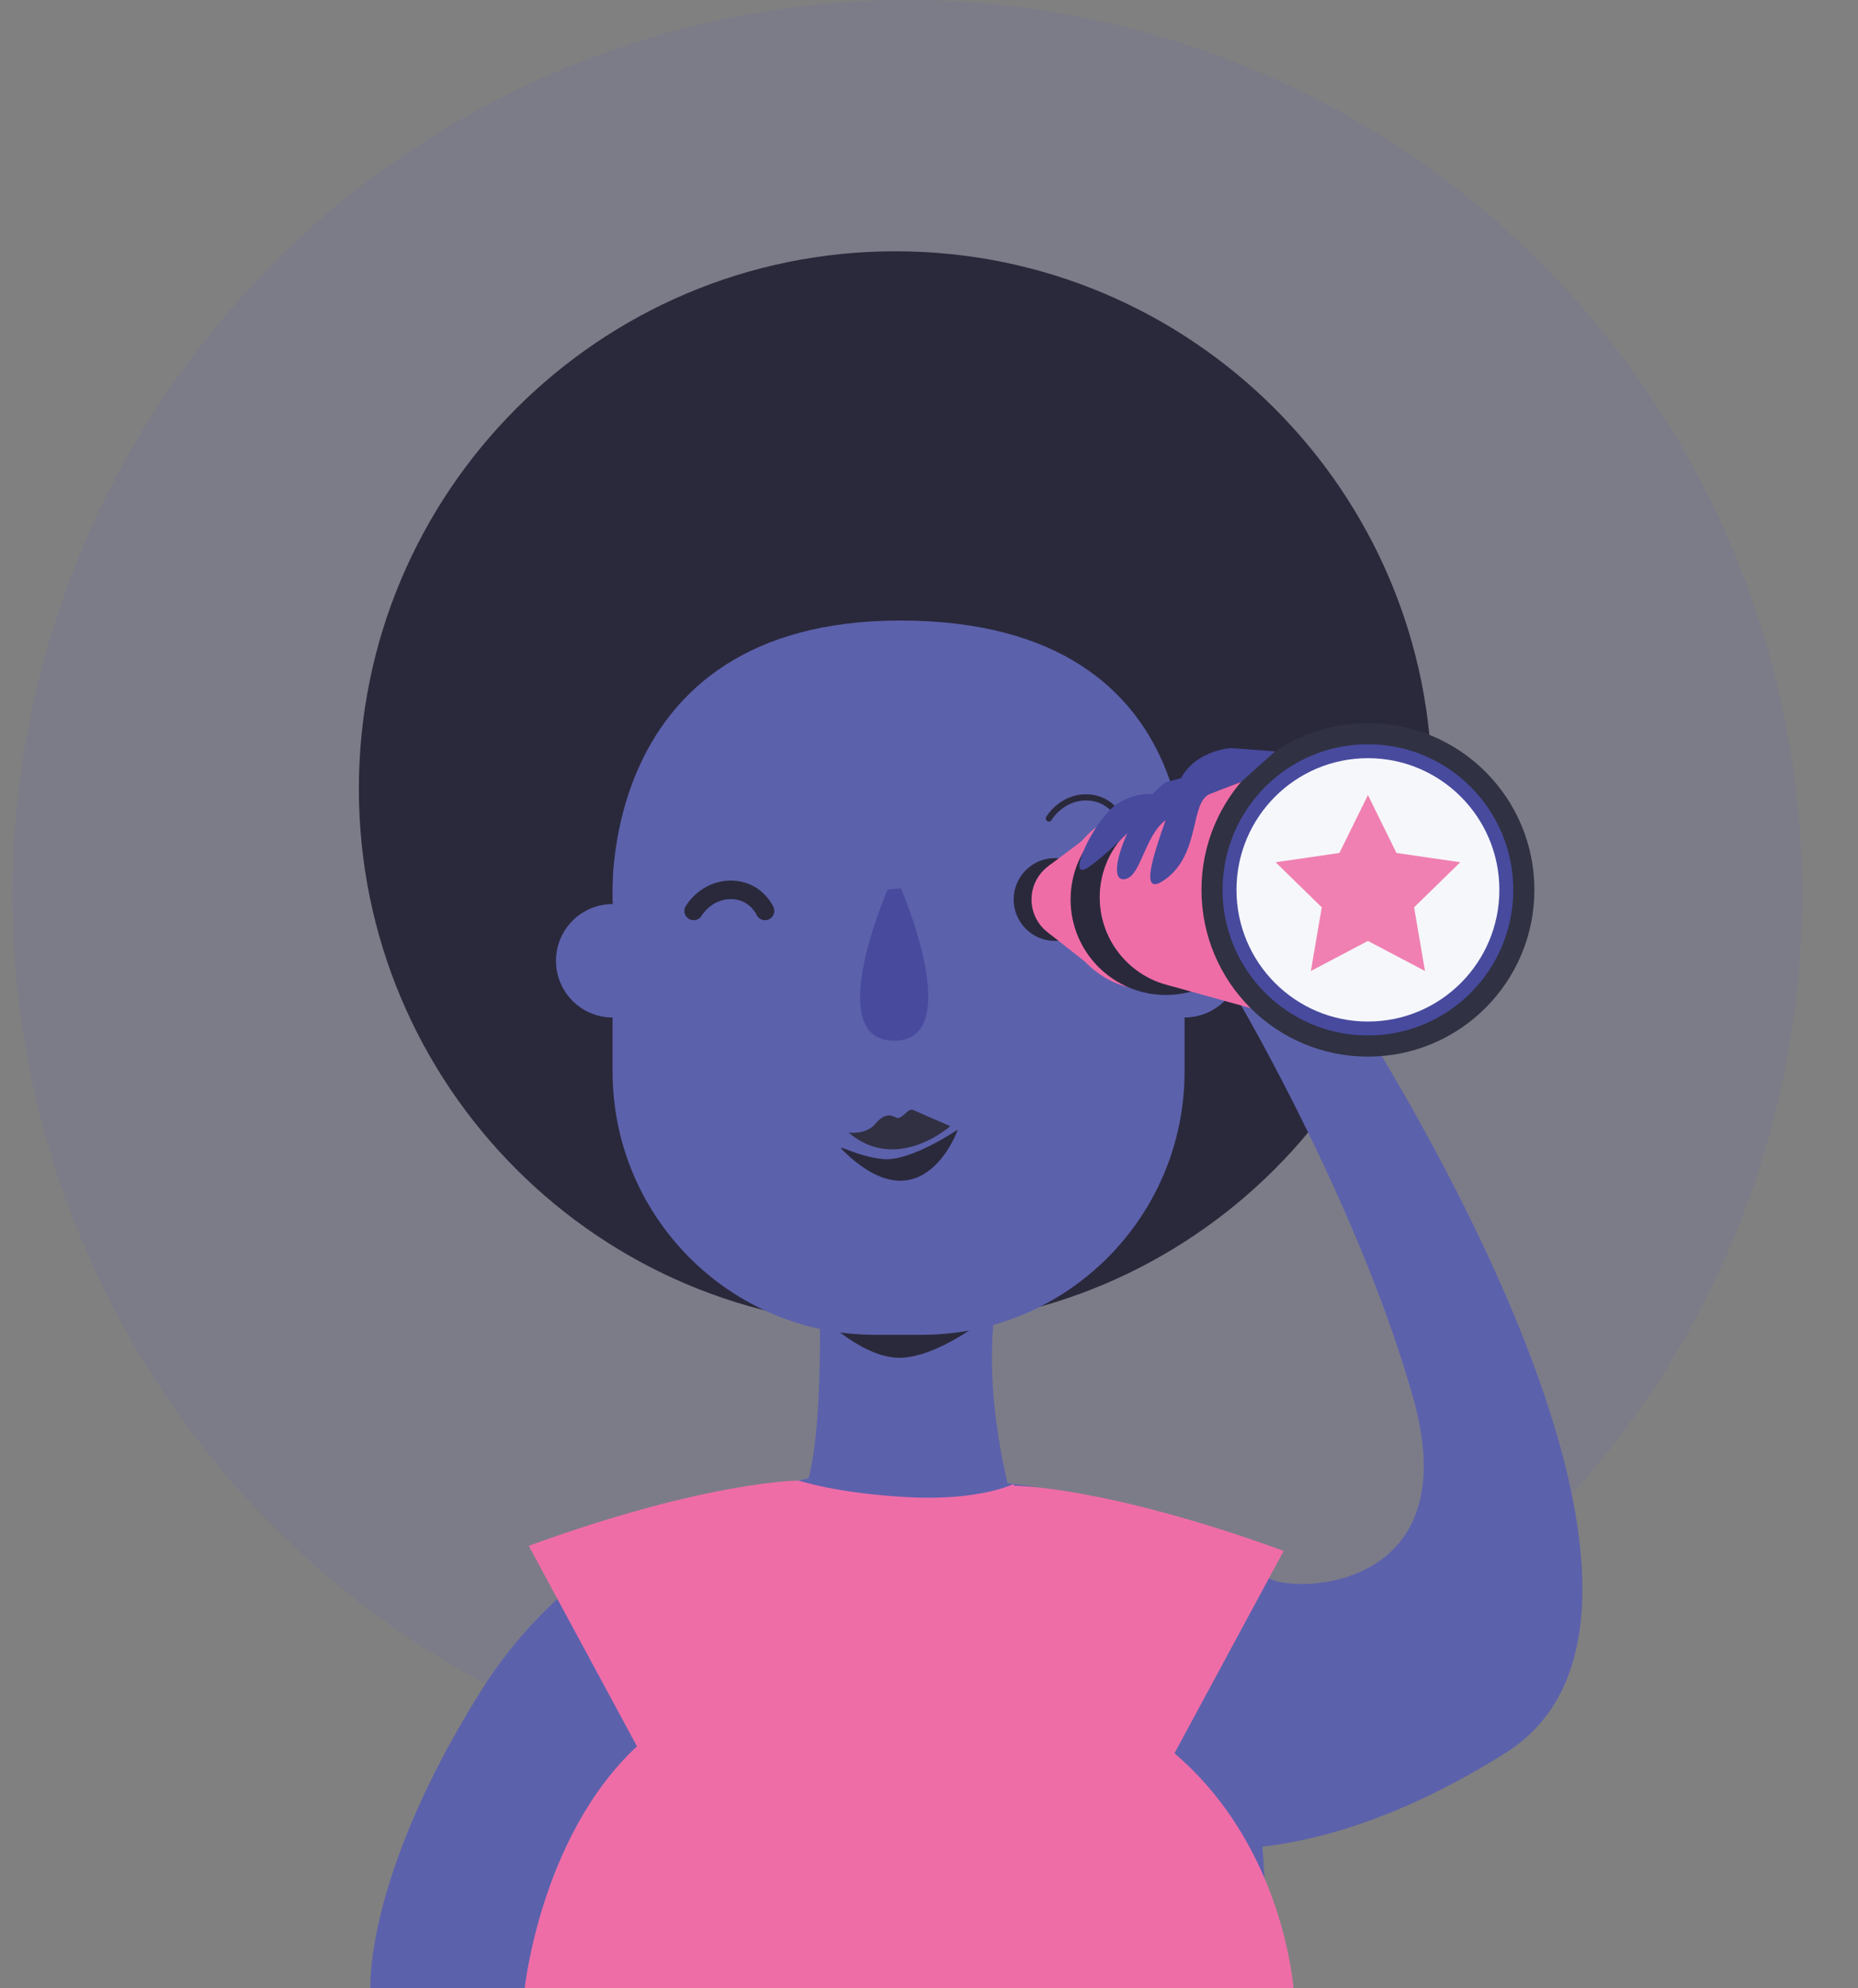 <svg width="300" height="321" viewBox="0 0 300 321" fill="none" xmlns="http://www.w3.org/2000/svg">
<rect x="0" y="0" width="300" height="321" fill="#808080" stroke="none"/>
<g clip-path="url(#clip0)">
<circle opacity="0.1" cx="146.5" cy="144.5" r="144.5" fill="#5B5ADB"/>
<path d="M144.584 214.178C192.435 214.178 231.225 175.315 231.225 127.376C231.225 79.436 192.435 40.573 144.584 40.573C96.734 40.573 57.944 79.436 57.944 127.376C57.944 175.315 96.734 214.178 144.584 214.178Z" fill="#2A293C"/>
<path d="M169.356 245.632C169.356 245.632 185.503 244.649 204.867 254.875C209.597 257.374 236.819 256.577 228.213 225.846C219.608 195.116 200.396 162.356 200.396 162.356L216.245 159.519C216.245 159.519 282.262 258.45 243.067 283.058C199.595 310.345 175.116 293.425 175.116 293.425L169.356 245.632Z" fill="#5C61AC"/>
<path d="M132.279 208.207C132.279 208.207 133.382 236.414 128.97 242.683C124.557 248.953 163.665 243.28 163.665 243.28C163.665 243.28 158.071 224.971 161.01 209.239C163.338 196.798 132.279 208.207 132.279 208.207Z" fill="#5C61AC"/>
<path d="M132.391 212.32H159.906C159.906 212.32 152.619 218.491 146.146 219.2C139.674 219.909 132.391 212.32 132.391 212.32Z" fill="#2A293C"/>
<path d="M148.836 215.533H141.339C117.909 215.533 98.912 196.505 98.912 173.026V117.742C98.912 94.269 117.904 75.236 141.339 75.236H148.836C172.265 75.236 191.263 94.264 191.263 117.742V173.026C191.258 196.505 172.265 215.533 148.836 215.533Z" fill="#5C61AC"/>
<path d="M98.911 164.292C103.958 164.292 108.049 160.194 108.049 155.138C108.049 150.082 103.958 145.983 98.911 145.983C93.865 145.983 89.774 150.082 89.774 155.138C89.774 160.194 93.865 164.292 98.911 164.292Z" fill="#5C61AC"/>
<path d="M136.14 185.795C134.632 184.313 138.288 186.822 142.72 187.164C147.152 187.506 154.669 182.381 154.669 182.381C154.669 182.381 149.031 198.441 136.14 185.795Z" fill="#2A293C"/>
<path d="M128.974 239.07C128.974 239.07 96.442 242.923 77.498 273.282C58.554 303.641 59.809 321.427 59.809 321.427H203.983C203.983 321.427 211.056 244.591 163.67 239.607C135.632 236.663 128.974 239.07 128.974 239.07Z" fill="#5C61AC"/>
<path d="M128.975 239.07C128.975 239.07 135.008 241.119 146.571 241.749C158.135 242.38 163.675 239.612 163.675 239.612C163.675 239.612 168.6 266.881 187.563 281.419C207.454 296.667 208.874 321.432 208.874 321.432H84.668C84.668 321.432 87.373 294.511 104.828 280.251C120.852 267.15 128.975 239.07 128.975 239.07Z" fill="#EF6DA7"/>
<path d="M143.325 143.616C143.325 143.616 132.645 168.048 144.375 168.048C156.104 168.048 145.473 143.416 145.473 143.416" fill="#484A9E"/>
<path d="M98.912 145.988C98.912 145.988 95.71 100.2 145.365 100.2C197.179 100.2 191.263 145.988 191.263 145.988L210.661 90.977L154.757 61.988L105.106 66.272L84.668 92.625V128.862L98.912 145.988Z" fill="#2A293C"/>
<path d="M85.376 249.603L103.954 284.031L123.19 274.475L128.974 239.07C128.974 239.07 114.311 239.06 85.376 249.603Z" fill="#EF6DA7"/>
<path d="M207.268 250.425L188.691 284.852L169.454 275.297L163.67 239.891C163.67 239.891 178.333 239.881 207.268 250.425Z" fill="#EF6DA7"/>
<path d="M111.998 147.088C111.998 147.088 113.96 143.685 118.002 143.685C122.043 143.685 123.522 147.088 123.522 147.088" stroke="#2A293C" stroke-width="3" stroke-miterlimit="10" stroke-linecap="round" stroke-linejoin="round"/>
<path d="M169.356 132.158C169.356 132.158 171.319 128.755 175.36 128.755C179.402 128.755 180.881 132.158 180.881 132.158" stroke="#2A293C" stroke-miterlimit="10" stroke-linecap="round" stroke-linejoin="round"/>
<path d="M137.028 182.885C137.028 182.885 139.801 183.257 141.265 181.531C142.734 179.804 143.735 179.936 144.667 180.445C145.6 180.954 146.581 178.816 147.45 179.227C148.318 179.633 153.434 181.839 153.434 181.839C153.434 181.839 144.814 189.526 137.028 182.885Z" fill="#303042"/>
<path d="M191.258 164.292C196.305 164.292 200.396 160.194 200.396 155.138C200.396 150.082 196.305 145.983 191.258 145.983C186.212 145.983 182.121 150.082 182.121 155.138C182.121 160.194 186.212 164.292 191.258 164.292Z" fill="#5C61AC"/>
<path d="M175.121 146.609C176.167 146.609 177.015 144.805 177.015 142.58C177.015 140.354 176.167 138.55 175.121 138.55C174.075 138.55 173.227 140.354 173.227 142.58C173.227 144.805 174.075 146.609 175.121 146.609Z" fill="#2A293C"/>
<path d="M170.347 151.93C174.035 151.93 177.025 148.935 177.025 145.24C177.025 141.545 174.035 138.55 170.347 138.55C166.66 138.55 163.67 141.545 163.67 145.24C163.67 148.935 166.66 151.93 170.347 151.93Z" fill="#2A293C"/>
<path d="M173.227 151.93C176.915 151.93 179.905 148.935 179.905 145.24C179.905 141.545 176.915 138.55 173.227 138.55C169.539 138.55 166.55 141.545 166.55 145.24C166.55 148.935 169.539 151.93 173.227 151.93Z" fill="#EF6DA7"/>
<path d="M185.801 159.862C193.862 159.862 200.396 153.315 200.396 145.24C200.396 137.164 193.862 130.618 185.801 130.618C177.741 130.618 171.207 137.164 171.207 145.24C171.207 153.315 177.741 159.862 185.801 159.862Z" fill="#EF6DA7"/>
<path d="M187.763 138.55L179.905 131.865L169.356 139.792V150.688L178.562 157.93L187.763 138.55Z" fill="#EF6DA7"/>
<path d="M188.252 160.659C196.751 160.659 203.642 153.756 203.642 145.24C203.642 136.724 196.751 129.821 188.252 129.821C179.752 129.821 172.861 136.724 172.861 145.24C172.861 153.756 179.752 160.659 188.252 160.659Z" fill="#2A293C"/>
<path d="M192.161 159.519C200.221 159.519 206.756 152.973 206.756 144.898C206.756 136.822 200.221 130.276 192.161 130.276C184.101 130.276 177.566 136.822 177.566 144.898C177.566 152.973 184.101 159.519 192.161 159.519Z" fill="#EF6DA7"/>
<path d="M225.88 133.665L213.267 121.331L188.671 130.696V159.094L211.666 165.486L225.88 133.665Z" fill="#EF6DA7"/>
<path d="M220.872 170.611C235.715 170.611 247.748 158.555 247.748 143.685C247.748 128.814 235.715 116.759 220.872 116.759C206.029 116.759 193.997 128.814 193.997 143.685C193.997 158.555 206.029 170.611 220.872 170.611Z" fill="#303142"/>
<path d="M220.872 167.197C233.833 167.197 244.34 156.67 244.34 143.685C244.34 130.699 233.833 120.172 220.872 120.172C207.911 120.172 197.403 130.699 197.403 143.685C197.403 156.67 207.911 167.197 220.872 167.197Z" fill="#484A9E"/>
<path d="M220.872 164.948C232.593 164.948 242.095 155.428 242.095 143.685C242.095 131.942 232.593 122.422 220.872 122.422C209.151 122.422 199.649 131.942 199.649 143.685C199.649 155.428 209.151 164.948 220.872 164.948Z" fill="#F6F7FB"/>
<path d="M220.872 128.378L225.48 137.728L235.779 139.225L228.325 146.506L230.083 156.786L220.872 151.93L211.656 156.786L213.418 146.506L205.965 139.225L216.264 137.728L220.872 128.378Z" fill="#F080B1"/>
<path d="M198.794 120.798C198.794 120.798 191.936 121.087 189.945 127.376C187.953 133.665 182.574 146.154 188.256 141.91C193.938 137.665 192.049 129.498 195.431 128.168C198.814 126.838 200.425 126.222 200.425 126.222L205.891 121.326L198.794 120.798Z" fill="#484A9E"/>
<path d="M188.251 126.295C188.251 126.295 184.658 128.672 182.125 134.291C179.592 139.909 179.919 142.78 182.125 141.782C184.331 140.785 185.181 134.036 188.671 132.158C192.161 130.281 194.928 124.549 194.928 124.549L188.251 126.295Z" fill="#484A9E"/>
<path d="M187.075 128.378C187.075 128.378 183.97 127.478 180.348 129.821C176.727 132.163 171.806 142.692 175.731 140.032C179.655 137.371 185.805 130.618 185.805 130.618L187.075 128.378Z" fill="#484A9E"/>
</g>
<defs>
<clipPath id="clip0">
<rect width="300" height="321" fill="white"/>
</clipPath>
</defs>
</svg>
